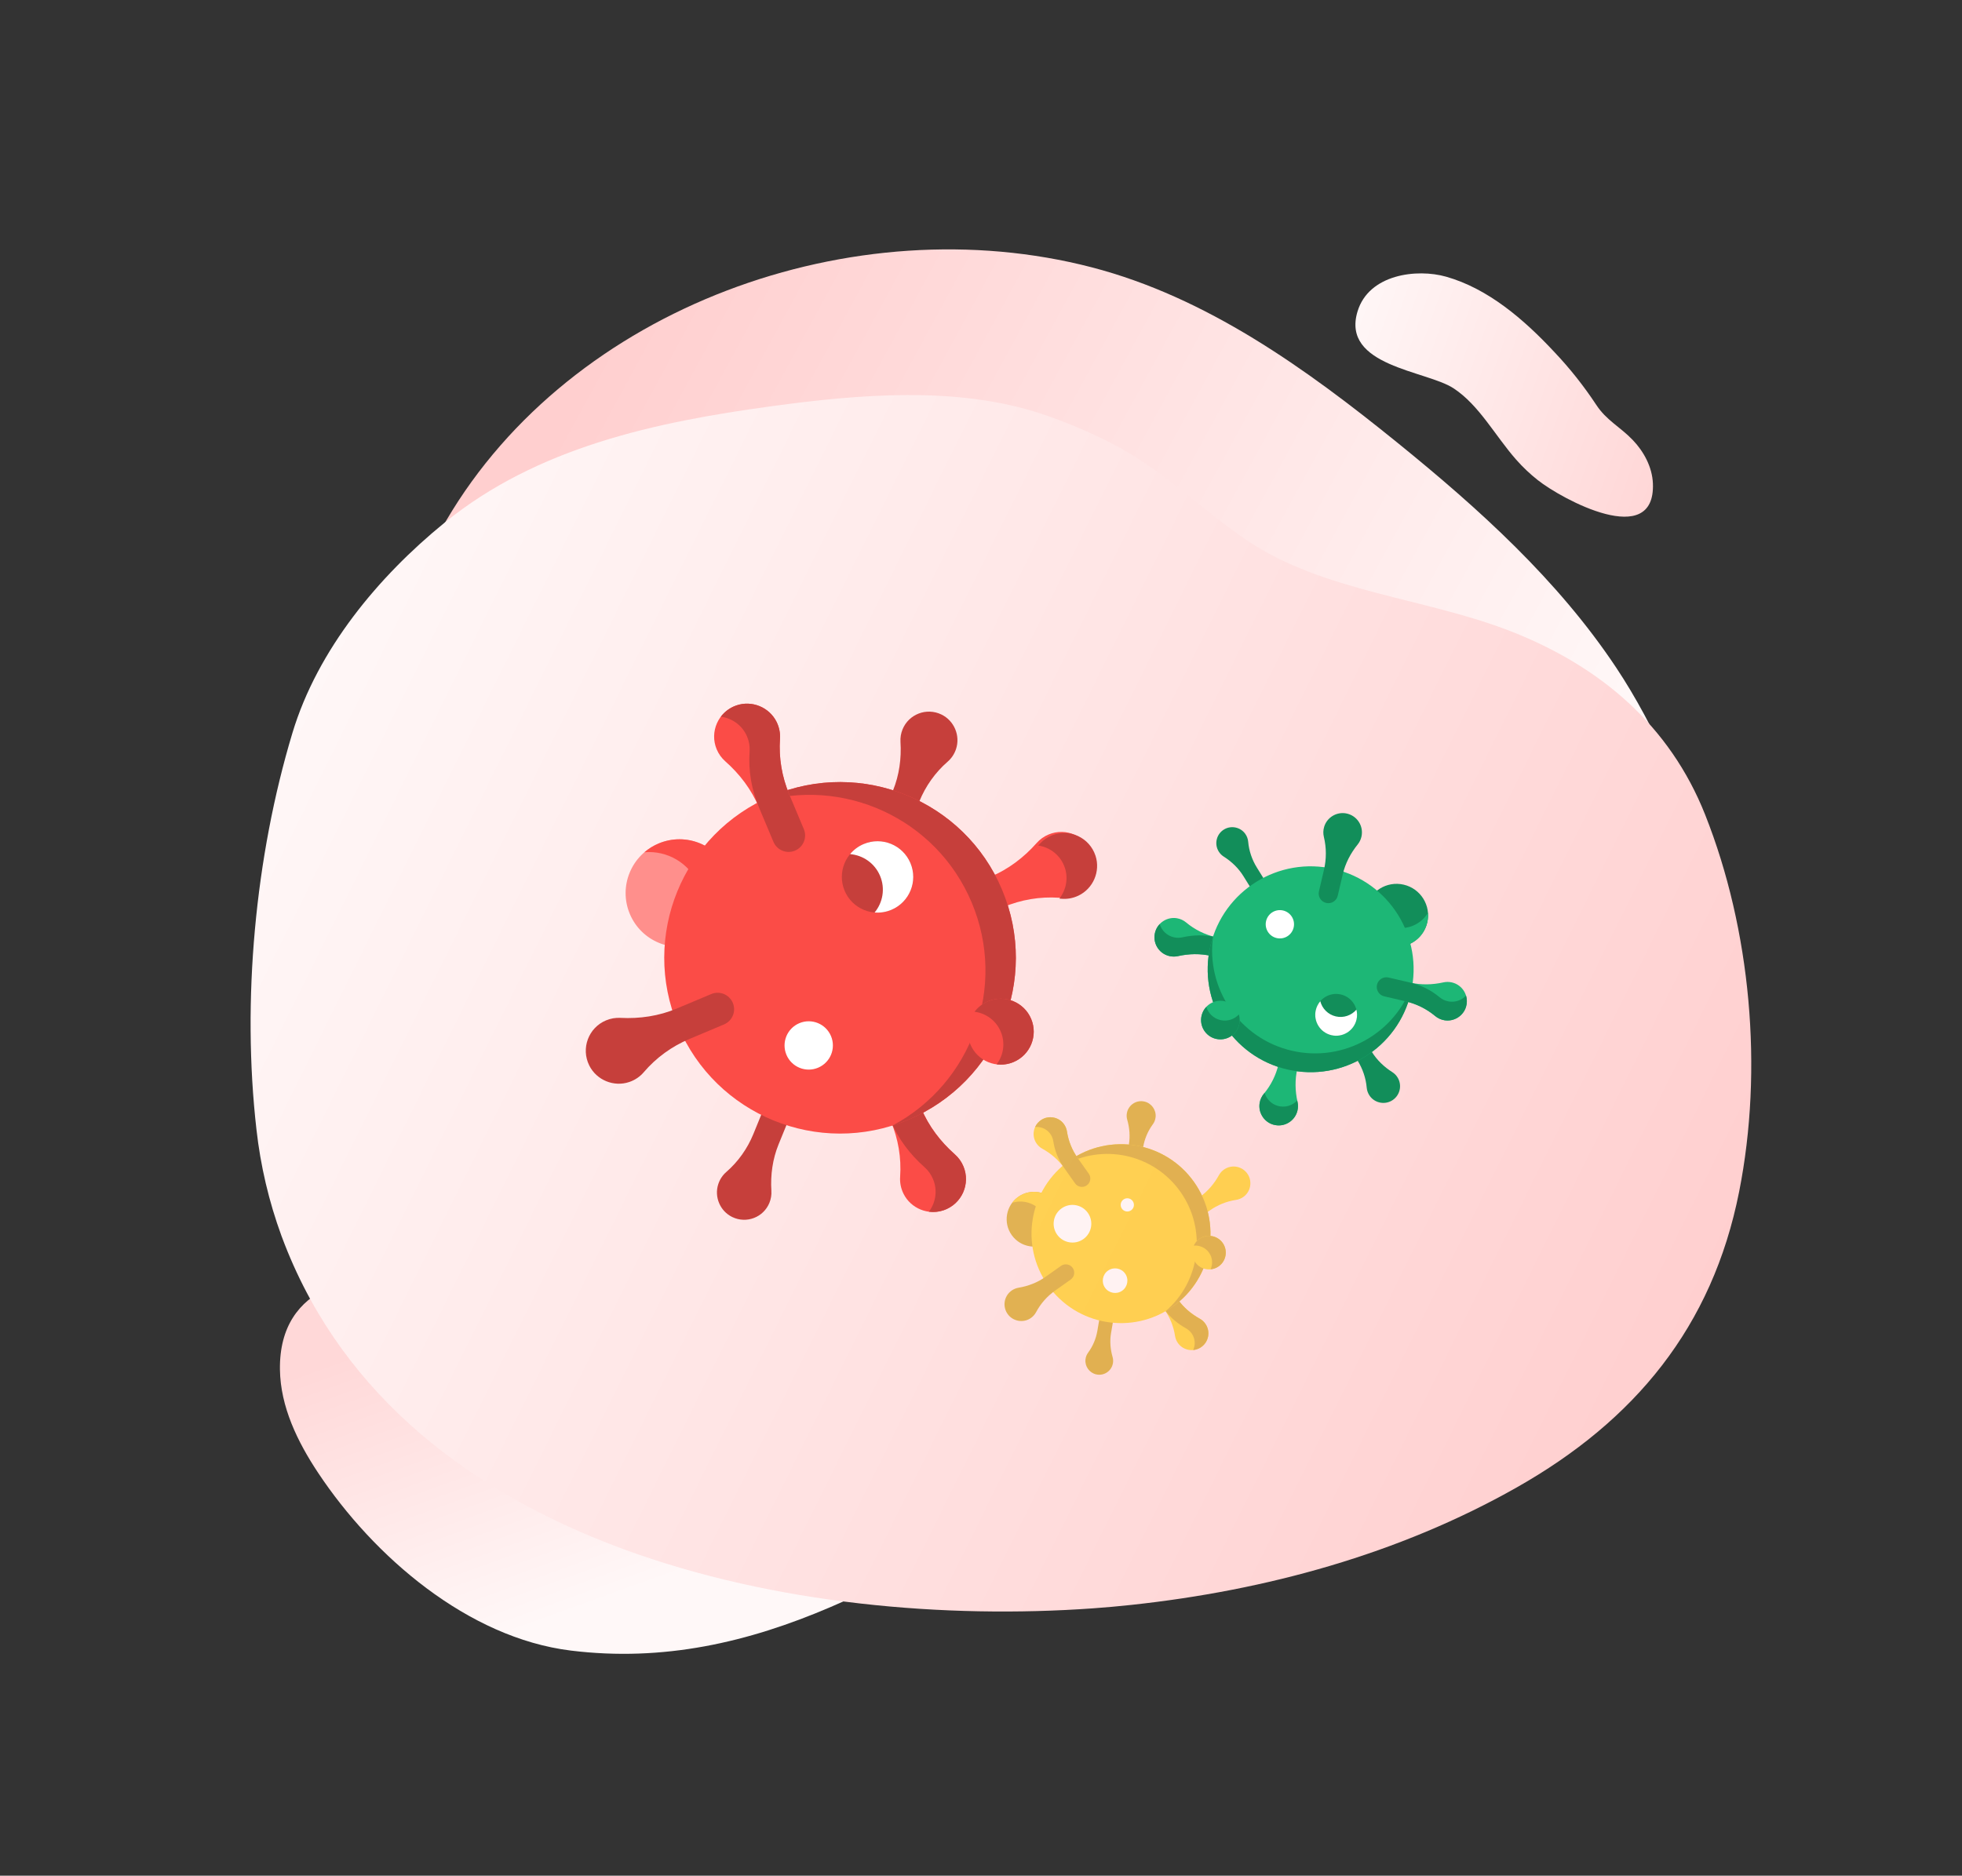 <svg width="891" height="852" viewBox="0 0 891 852" fill="none" xmlns="http://www.w3.org/2000/svg">
<rect x="0" y="0" width="891" height="852" fill="#333333" stroke="none"/>
<path d="M377.319 729.925C339.696 746.085 301.219 754.929 259.225 749.755C212.418 743.985 169.734 707.038 144.5 669.06C135.124 654.953 127.353 639.015 127.127 622.082C126.62 582.964 163.165 576.204 194.839 580.469C212.694 582.864 229.402 589.88 245.922 596.83C273.349 608.378 304.931 612.876 329.944 629.731C338.339 635.405 344.825 642.456 354.404 646.357C369.305 652.431 386.007 654.668 401.258 660.086C414.281 664.738 429.027 672.828 429.946 686.621C430.871 700.767 416.701 710.746 404.1 717.224C395.183 721.836 386.283 726.091 377.319 729.925Z" fill="url(#paint0_linear)"/>
<path d="M202.723 236.324C259.746 139.226 387.773 93.376 495.805 121.432C547.899 134.969 592.928 167.299 634.724 201.183C671.567 231.048 707.536 263.505 733.96 303.264C752.002 330.402 765.804 363.444 776.052 394.463C791.378 440.91 784.235 502.511 722.87 502.038C708.472 501.928 695.739 497.585 682.044 493.952C670.965 491.005 660.484 493.89 649.113 492.84C620.491 490.203 592.519 481.555 565.914 471.023C511.695 449.536 461.429 418.817 405.915 400.51C360.423 385.532 312.485 379.394 264.687 382.429C244.522 383.712 223.413 386.507 204.789 378.669C158.883 359.329 174.959 298.051 189.358 263.23C193.17 253.956 197.636 244.965 202.723 236.324Z" fill="url(#paint1_linear)"/>
<path d="M698.327 218.067C709.328 226.796 751.815 249.815 750.633 219.625C750.329 212.105 746.448 205.037 741.454 199.841C735.739 193.876 729.512 190.957 724.891 183.875C719.245 175.327 712.933 167.36 706.037 160.075C691.921 144.897 675.695 131.081 656.749 125.69C643.461 121.915 621.55 124.513 616.468 141.559C609.063 166.373 647.779 168.304 660.074 176.369C671.742 184 678.977 197.949 688.533 208.787C691.552 212.204 694.83 215.31 698.327 218.067Z" fill="url(#paint2_linear)"/>
<path d="M504.326 201.136C527.172 212.653 544.942 230.965 566.021 245.271C601.114 269.085 647.237 271.415 686.715 286.992C726.97 302.887 758.329 329.626 774.358 370.068C795.063 422.268 800.839 485.576 789.785 541.352C777.608 602.749 742.38 645.304 688.791 675.648C635.234 705.973 574.785 722.44 513.853 729C507.973 729.639 502.095 730.159 496.188 730.583C363.502 740.018 183.77 704.83 129.271 565.187C128.772 563.911 128.29 562.634 127.805 561.339C122.112 545.756 118.304 529.548 116.464 513.061C109.794 454.62 115.831 389.24 132.798 332.938C144.207 295.035 171.933 261.805 201.847 237.466C243.875 203.271 297.128 191.769 350.404 184.518C389.855 179.15 434.363 175.224 472.831 187.937C483.644 191.544 494.172 195.956 504.326 201.136Z" fill="url(#paint3_linear)"/>
<path d="M430.175 414.624C431.776 418.434 436.162 420.225 439.972 418.624L455.662 412.032C463.649 408.676 472.309 407.191 480.952 407.793C483.529 407.973 486.197 407.485 488.706 406.228C495.353 402.897 498.561 395.005 496.123 387.981C493.262 379.734 484.098 375.735 476.177 379.063C474.032 379.964 472.206 381.307 470.763 382.942C464.971 389.503 457.931 394.845 449.862 398.236L434.175 404.827C430.365 406.427 428.574 410.814 430.175 414.624Z" fill="#FB4C47"/>
<path d="M355.515 498.692C352.352 497.4 348.741 498.918 347.449 502.081L342.13 515.107C339.423 521.739 335.228 527.669 329.824 532.37C328.212 533.771 326.938 535.616 326.206 537.818C324.267 543.651 327.005 550.14 332.537 552.822C339.031 555.97 346.726 552.951 349.411 546.375C350.139 544.594 350.42 542.742 350.309 540.942C349.859 533.72 350.852 526.482 353.587 519.783L358.905 506.758C360.196 503.595 358.678 499.983 355.515 498.692Z" fill="#C63F3B"/>
<path d="M403.488 381.204C406.798 382.556 410.577 380.968 411.929 377.658L417.494 364.027C420.328 357.087 424.717 350.882 430.372 345.963C432.058 344.496 433.392 342.565 434.158 340.262C436.187 334.157 433.321 327.367 427.533 324.561C420.738 321.267 412.684 324.426 409.875 331.307C409.114 333.171 408.819 335.109 408.936 336.992C409.406 344.55 408.368 352.124 405.506 359.135L399.941 372.764C398.59 376.074 400.178 379.853 403.488 381.204Z" fill="#C63F3B"/>
<path d="M401.948 483.773C398.138 485.374 396.346 489.76 397.947 493.571L404.539 509.261C407.895 517.248 409.38 525.908 408.778 534.551C408.599 537.127 409.087 539.795 410.343 542.304C413.674 548.952 421.566 552.159 428.59 549.722C436.837 546.86 440.836 537.696 437.508 529.776C436.607 527.63 435.264 525.805 433.629 524.362C427.068 518.57 421.726 511.53 418.336 503.461L411.745 487.774C410.144 483.964 405.758 482.173 401.948 483.773Z" fill="#FB4C47"/>
<path d="M433.627 524.363C427.066 518.57 421.723 511.531 418.333 503.462L411.742 487.774C410.141 483.964 405.755 482.173 401.944 483.774C398.134 485.375 396.343 489.761 397.944 493.571L404.535 509.259C407.926 517.328 413.268 524.367 419.829 530.16C421.464 531.603 422.807 533.428 423.708 535.573C425.852 540.676 424.951 546.293 421.837 550.41C424.059 550.698 426.367 550.493 428.588 549.723C436.834 546.861 440.834 537.697 437.506 529.776C436.605 527.631 435.262 525.806 433.627 524.363Z" fill="#C63F3B"/>
<path d="M318.029 428.223C330.476 422.994 336.326 408.665 331.097 396.218C325.867 383.772 311.538 377.921 299.092 383.151C286.645 388.38 280.795 402.709 286.024 415.156C291.254 427.602 305.583 433.453 318.029 428.223Z" fill="#FF8F8C"/>
<path d="M299.097 383.15C296.69 384.161 294.533 385.516 292.652 387.129C302.947 386.232 313.086 391.976 317.304 402.015C321.522 412.054 318.528 423.316 310.682 430.041C313.15 429.826 315.627 429.234 318.034 428.223C330.481 422.993 336.331 408.664 331.102 396.218C325.872 383.771 311.543 377.921 299.097 383.15Z" fill="#FB4C47"/>
<path d="M412.405 508.668C453.046 491.593 472.149 444.805 455.074 404.164C437.999 363.524 391.211 344.42 350.57 361.496C309.929 378.571 290.826 425.359 307.901 466C324.977 506.64 371.765 525.744 412.405 508.668Z" fill="#FB4C47"/>
<path d="M350.57 361.495C348.244 362.473 345.991 363.552 343.808 364.718C382.675 352.481 425.18 371.647 441.277 409.961C457.375 448.274 441.315 492.047 405.371 511.242C407.731 510.498 410.079 509.645 412.406 508.668C453.047 491.592 472.15 444.804 455.075 404.163C438 363.523 391.211 344.42 350.57 361.495Z" fill="#C63F3B"/>
<path d="M404.796 413.281C413.051 409.812 416.932 400.309 413.463 392.053C409.995 383.798 400.491 379.918 392.236 383.386C383.98 386.855 380.1 396.359 383.569 404.614C387.037 412.869 396.541 416.749 404.796 413.281Z" fill="#C63F3B"/>
<path d="M392.234 383.387C389.745 384.432 387.657 386.03 386.045 387.974C391.874 388.458 397.242 392.085 399.664 397.851C402.087 403.617 400.921 409.989 397.186 414.491C399.703 414.7 402.305 414.327 404.795 413.281C413.05 409.813 416.93 400.309 413.462 392.054C409.993 383.798 400.49 379.918 392.234 383.387Z" fill="white"/>
<path d="M371.514 484.998C377.103 482.651 379.729 476.217 377.381 470.629C375.033 465.041 368.6 462.414 363.012 464.762C357.423 467.11 354.797 473.543 357.145 479.131C359.493 484.72 365.926 487.346 371.514 484.998Z" fill="white"/>
<path d="M460.278 482.421C467.898 479.22 471.48 470.447 468.278 462.827C465.076 455.206 456.304 451.624 448.683 454.826C441.063 458.028 437.481 466.801 440.683 474.421C443.885 482.041 452.657 485.623 460.278 482.421Z" fill="#FB4C47"/>
<path d="M448.683 454.827C446.169 455.883 444.097 457.548 442.561 459.576C447.686 460.229 452.334 463.518 454.48 468.625C456.625 473.731 455.721 479.352 452.601 483.471C455.124 483.793 457.763 483.479 460.277 482.423C467.898 479.221 471.479 470.448 468.278 462.828C465.076 455.208 456.303 451.625 448.683 454.827Z" fill="#C63F3B"/>
<path d="M332.791 455.54C334.392 459.35 332.602 463.736 328.791 465.337L313.102 471.929C305.114 475.285 297.993 480.432 292.373 487.026C290.698 488.992 288.482 490.556 285.828 491.468C278.797 493.885 270.915 490.652 267.604 483.994C263.717 476.179 267.275 466.834 275.195 463.506C277.341 462.605 279.578 462.241 281.755 462.355C290.495 462.81 299.238 461.521 307.307 458.131L322.995 451.54C326.804 449.939 331.191 451.73 332.791 455.54Z" fill="#C63F3B"/>
<path d="M361.035 386.389C364.845 384.788 366.637 380.402 365.036 376.591L358.443 360.902C355.088 352.914 353.603 344.254 354.205 335.612C354.384 333.035 353.896 330.367 352.639 327.858C349.309 321.211 341.417 318.003 334.392 320.44C326.146 323.302 322.146 332.466 325.474 340.387C326.376 342.532 327.719 344.357 329.354 345.8C335.915 351.593 341.257 358.632 344.647 366.701L351.239 382.389C352.839 386.199 357.225 387.99 361.035 386.389Z" fill="#FB4C47"/>
<path d="M352.64 327.858C349.31 321.21 341.418 318.003 334.393 320.44C331.459 321.458 329.067 323.276 327.347 325.55C332.154 326.174 336.565 329.11 338.843 333.655C340.099 336.164 340.588 338.832 340.408 341.409C339.806 350.051 341.291 358.712 344.647 366.699L351.239 382.389C352.839 386.198 357.226 387.99 361.036 386.389C364.847 384.788 366.637 380.402 365.036 376.591L358.444 360.902C355.088 352.914 353.604 344.254 354.206 335.612C354.385 333.035 353.898 330.367 352.64 327.858Z" fill="#C63F3B"/>
<path d="M477.738 379.452C475.578 380.313 473.729 381.621 472.257 383.229C471.997 383.513 471.731 383.792 471.465 384.071C476.903 384.84 481.756 388.584 483.612 394.269C485.2 399.131 484.107 404.354 481.087 408.184C481.385 408.205 481.684 408.223 481.982 408.249C484.554 408.475 487.229 408.037 489.759 406.827C496.463 403.621 499.813 395.793 497.506 388.729C494.798 380.436 485.714 376.271 477.738 379.452Z" fill="#C63F3B"/>
<g opacity="0.63">
<path d="M536.882 554.024C538.098 555.741 540.475 556.147 542.192 554.931L549.261 549.924C552.86 547.375 557 545.682 561.361 545.028C562.661 544.833 563.933 544.296 565.041 543.394C567.977 541.006 568.7 536.73 566.714 533.509C564.382 529.727 559.387 528.75 555.818 531.278C554.852 531.962 554.093 532.831 553.556 533.803C551.402 537.702 548.493 541.134 544.857 543.709L537.789 548.715C536.072 549.93 535.666 552.308 536.882 554.024Z" fill="#FFC700"/>
<path d="M503.189 594.854C501.475 594.561 499.848 595.714 499.555 597.428L498.349 604.488C497.735 608.082 496.305 611.491 494.138 614.424C493.492 615.298 493.062 616.355 492.942 617.53C492.622 620.642 494.698 623.565 497.743 624.287C501.317 625.135 504.808 622.786 505.417 619.222C505.582 618.257 505.517 617.305 505.263 616.423C504.243 612.884 503.938 609.178 504.558 605.547L505.764 598.488C506.056 596.774 504.903 595.147 503.189 594.854Z" fill="#D09700"/>
<path d="M514.068 531.179C515.862 531.485 517.565 530.279 517.871 528.485L519.133 521.098C519.775 517.337 521.272 513.769 523.539 510.701C524.215 509.786 524.665 508.679 524.791 507.45C525.126 504.193 522.953 501.135 519.767 500.379C516.027 499.492 512.374 501.95 511.737 505.68C511.564 506.69 511.632 507.685 511.897 508.608C512.965 512.312 513.284 516.19 512.636 519.989L511.374 527.376C511.068 529.17 512.274 530.872 514.068 531.179Z" fill="#D09700"/>
<path d="M524.613 582.32C522.897 583.536 522.49 585.913 523.706 587.63L528.713 594.699C531.262 598.298 532.955 602.438 533.61 606.799C533.805 608.099 534.342 609.371 535.243 610.479C537.632 613.415 541.907 614.138 545.129 612.152C548.911 609.82 549.888 604.825 547.36 601.256C546.675 600.29 545.807 599.531 544.835 598.994C540.936 596.84 537.504 593.931 534.929 590.295L529.923 583.227C528.707 581.51 526.33 581.104 524.613 582.32Z" fill="#FFC700"/>
<path d="M544.835 598.992C540.935 596.838 537.504 593.929 534.929 590.293L529.923 583.225C528.707 581.508 526.329 581.102 524.613 582.318C522.896 583.534 522.49 585.911 523.706 587.628L528.712 594.697C531.287 598.332 534.718 601.241 538.618 603.396C539.589 603.932 540.458 604.691 541.143 605.658C542.771 607.957 542.943 610.847 541.85 613.237C542.986 613.135 544.11 612.779 545.129 612.15C548.911 609.819 549.887 604.824 547.36 601.255C546.675 600.288 545.806 599.529 544.835 598.992Z" fill="#D09700"/>
<path d="M476.789 563.973C482.397 560.001 483.723 552.236 479.751 546.628C475.779 541.02 468.014 539.693 462.406 543.665C456.798 547.637 455.471 555.403 459.443 561.011C463.415 566.619 471.181 567.945 476.789 563.973Z" fill="#D09700"/>
<path d="M462.406 543.665C461.322 544.433 460.4 545.344 459.642 546.353C464.659 544.772 470.331 546.507 473.535 551.03C476.739 555.554 476.493 561.48 473.336 565.688C474.539 565.309 475.705 564.741 476.789 563.973C482.397 560.001 483.724 552.235 479.752 546.627C475.78 541.019 468.014 539.693 462.406 543.665Z" fill="#FFC700"/>
<path d="M532.556 593.537C550.867 580.568 555.198 555.21 542.229 536.899C529.26 518.588 503.902 514.257 485.591 527.226C467.28 540.195 462.949 565.553 475.918 583.864C488.887 602.175 514.244 606.506 532.556 593.537Z" fill="#FFC700"/>
<path d="M485.597 527.225C484.549 527.968 483.549 528.753 482.593 529.573C500.556 519.204 523.793 524.039 536.019 541.301C548.245 558.564 545.094 582.088 529.351 595.592C530.441 594.962 531.514 594.279 532.562 593.537C550.874 580.567 555.205 555.21 542.236 536.898C529.267 518.587 503.909 514.256 485.597 527.225Z" fill="#D09700"/>
<path d="M513.679 549.759C515.033 548.8 515.353 546.925 514.394 545.57C513.435 544.216 511.56 543.896 510.206 544.855C508.851 545.814 508.531 547.689 509.49 549.044C510.449 550.398 512.325 550.718 513.679 549.759Z" fill="white"/>
<path d="M509.622 586.287C512.14 584.503 512.736 581.016 510.953 578.498C509.169 575.98 505.682 575.384 503.164 577.167C500.646 578.951 500.05 582.438 501.834 584.956C503.617 587.474 507.104 588.07 509.622 586.287Z" fill="white"/>
<path d="M491.987 562.846C495.842 560.116 496.754 554.777 494.023 550.922C491.293 547.067 485.954 546.155 482.099 548.885C478.243 551.616 477.332 556.954 480.062 560.81C482.793 564.665 488.131 565.577 491.987 562.846Z" fill="white"/>
<path d="M553.446 575.213C556.88 572.781 557.692 568.026 555.26 564.593C552.828 561.159 548.073 560.347 544.64 562.779C541.206 565.211 540.394 569.965 542.826 573.399C545.258 576.832 550.013 577.644 553.446 575.213Z" fill="#FFC700"/>
<path d="M544.641 562.779C543.509 563.581 542.663 564.637 542.123 565.815C544.742 565.574 547.415 566.695 549.045 568.996C550.674 571.297 550.845 574.19 549.749 576.581C551.038 576.463 552.315 576.016 553.448 575.213C556.882 572.781 557.693 568.027 555.262 564.593C552.83 561.16 548.075 560.347 544.641 562.779Z" fill="#D09700"/>
<path d="M487.137 575.919C488.353 577.636 487.947 580.013 486.23 581.229L479.161 586.236C475.562 588.785 472.591 592.128 470.526 596.025C469.911 597.186 468.982 598.208 467.764 598.954C464.536 600.931 460.263 600.194 457.883 597.251C455.09 593.796 455.826 588.76 459.395 586.232C460.362 585.548 461.433 585.12 462.528 584.936C466.921 584.198 471.124 582.593 474.759 580.018L481.828 575.012C483.544 573.796 485.921 574.202 487.137 575.919Z" fill="#D09700"/>
<path d="M493.539 538.443C495.255 537.227 495.662 534.85 494.446 533.133L489.439 526.064C486.89 522.465 485.197 518.325 484.542 513.964C484.347 512.664 483.81 511.392 482.909 510.284C480.521 507.348 476.245 506.625 473.023 508.611C469.241 510.943 468.265 515.938 470.792 519.507C471.477 520.473 472.346 521.232 473.317 521.769C477.217 523.923 480.648 526.832 483.223 530.468L488.229 537.536C489.445 539.253 491.822 539.659 493.539 538.443Z" fill="#FFC700"/>
<path d="M482.907 510.284C480.518 507.348 476.243 506.625 473.021 508.611C471.675 509.441 470.687 510.608 470.083 511.928C472.541 511.707 475.057 512.68 476.69 514.687C477.591 515.795 478.128 517.067 478.323 518.367C478.978 522.729 480.671 526.868 483.22 530.467L488.227 537.536C489.442 539.253 491.82 539.659 493.537 538.443C495.253 537.227 495.659 534.85 494.444 533.133L489.437 526.064C486.888 522.465 485.195 518.326 484.54 513.964C484.345 512.664 483.808 511.392 482.907 510.284Z" fill="#D09700"/>
</g>
<path d="M588.172 470.391C585.815 469.841 583.458 471.305 582.907 473.662L580.64 483.369C579.486 488.31 577.213 492.927 573.957 496.819C572.986 497.979 572.3 499.412 572.033 501.034C571.328 505.332 573.968 509.566 578.137 510.824C583.031 512.302 588.078 509.331 589.223 504.431C589.533 503.104 589.523 501.776 589.244 500.53C588.124 495.528 588.01 490.353 589.176 485.361L591.443 475.656C591.994 473.299 590.529 470.942 588.172 470.391Z" fill="#1DB776"/>
<path d="M573.973 406.088C575.672 405.031 576.194 402.797 575.138 401.097L570.789 394.097C568.575 390.534 567.205 386.506 566.833 382.327C566.722 381.081 566.286 379.842 565.493 378.738C563.393 375.814 559.375 374.882 556.201 376.583C552.476 378.58 551.262 383.268 553.458 386.802C554.053 387.759 554.834 388.529 555.726 389.095C559.305 391.364 562.397 394.323 564.633 397.923L568.982 404.922C570.039 406.622 572.273 407.144 573.973 406.088Z" fill="#128E5A"/>
<path d="M613.196 469.223C611.417 470.328 610.871 472.666 611.976 474.445L616.527 481.77C618.844 485.499 620.277 489.714 620.666 494.087C620.782 495.391 621.239 496.687 622.069 497.842C624.266 500.903 628.471 501.878 631.792 500.098C635.69 498.007 636.96 493.102 634.663 489.405C634.04 488.403 633.222 487.597 632.289 487.005C628.544 484.63 625.309 481.534 622.968 477.767L618.418 470.443C617.312 468.664 614.974 468.118 613.196 469.223Z" fill="#128E5A"/>
<path d="M565.083 433.233C565.633 430.875 564.169 428.518 561.812 427.968L552.105 425.7C547.164 424.546 542.547 422.273 538.655 419.017C537.495 418.046 536.062 417.36 534.44 417.094C530.143 416.388 525.909 419.028 524.65 423.197C523.172 428.091 526.143 433.138 531.043 434.283C532.371 434.593 533.698 434.583 534.944 434.304C539.946 433.184 545.121 433.07 550.113 434.236L559.818 436.503C562.175 437.054 564.532 435.59 565.083 433.233Z" fill="#1DB776"/>
<path d="M534.946 434.304C539.948 433.184 545.123 433.071 550.115 434.237L559.82 436.504C562.177 437.054 564.534 435.59 565.085 433.233C565.635 430.875 564.171 428.518 561.814 427.968L552.109 425.701C547.117 424.535 541.942 424.648 536.94 425.768C535.693 426.048 534.366 426.057 533.039 425.747C529.882 425.01 527.528 422.652 526.646 419.759C525.746 420.714 525.05 421.879 524.652 423.197C523.174 428.092 526.145 433.138 531.045 434.283C532.372 434.593 533.699 434.584 534.946 434.304Z" fill="#128E5A"/>
<path d="M620.274 412.534C618.475 420.234 623.259 427.934 630.959 429.733C638.659 431.532 646.359 426.748 648.158 419.047C649.957 411.347 645.173 403.647 637.473 401.849C629.772 400.05 622.072 404.834 620.274 412.534Z" fill="#128E5A"/>
<path d="M648.16 419.049C648.508 417.56 648.607 416.072 648.489 414.625C645.375 419.816 639.166 422.649 632.955 421.198C626.744 419.748 622.433 414.457 621.941 408.424C621.194 409.668 620.624 411.046 620.276 412.536C618.477 420.236 623.261 427.936 630.961 429.735C638.661 431.533 646.362 426.749 648.16 419.049Z" fill="#1DB776"/>
<path d="M549.681 429.636C543.808 454.779 559.429 479.922 584.572 485.795C609.714 491.668 634.857 476.047 640.73 450.904C646.603 425.762 630.982 400.619 605.839 394.746C580.697 388.873 555.554 404.494 549.681 429.636Z" fill="#1DB776"/>
<path d="M640.739 450.903C641.075 449.464 641.337 448.024 641.535 446.588C633.977 469.226 610.277 482.795 586.574 477.258C562.871 471.721 547.634 449.058 550.887 425.415C550.428 426.789 550.026 428.196 549.69 429.636C543.817 454.778 559.438 479.921 584.58 485.794C609.723 491.667 634.866 476.046 640.739 450.903Z" fill="#128E5A"/>
<path d="M597.529 458.818C596.336 463.925 599.509 469.032 604.616 470.225C609.723 471.418 614.83 468.245 616.023 463.138C617.216 458.031 614.043 452.923 608.936 451.73C603.829 450.537 598.722 453.71 597.529 458.818Z" fill="#128E5A"/>
<path d="M616.033 463.136C616.393 461.596 616.353 460.057 615.985 458.624C613.752 461.222 610.187 462.521 606.62 461.688C603.053 460.854 600.431 458.111 599.58 454.792C598.616 455.914 597.898 457.276 597.538 458.816C596.346 463.923 599.519 469.031 604.626 470.224C609.733 471.417 614.84 468.244 616.033 463.136Z" fill="white"/>
<path d="M574.964 418.38C574.157 421.837 576.305 425.294 579.762 426.102C583.219 426.91 586.677 424.762 587.484 421.304C588.292 417.847 586.144 414.39 582.686 413.582C579.229 412.774 575.772 414.922 574.964 418.38Z" fill="white"/>
<path d="M545.671 461.36C544.57 466.075 547.499 470.79 552.214 471.891C556.929 472.992 561.644 470.063 562.745 465.348C563.846 460.633 560.917 455.918 556.202 454.817C551.487 453.716 546.772 456.645 545.671 461.36Z" fill="#1DB776"/>
<path d="M562.749 465.347C563.112 463.791 563.034 462.236 562.601 460.811C560.529 463.017 557.371 464.091 554.212 463.353C551.052 462.615 548.697 460.253 547.817 457.357C546.796 458.443 546.038 459.803 545.674 461.358C544.573 466.073 547.503 470.788 552.217 471.89C556.932 472.991 561.648 470.062 562.749 465.347Z" fill="#128E5A"/>
<path d="M602.244 410.146C599.887 409.596 598.422 407.239 598.973 404.882L601.24 395.175C602.394 390.234 602.402 385.087 601.207 380.156C600.85 378.686 600.87 377.097 601.35 375.525C602.621 371.36 606.863 368.733 611.158 369.452C616.201 370.295 619.41 375.194 618.265 380.095C617.955 381.422 617.358 382.608 616.556 383.601C613.336 387.59 610.941 392.179 609.775 397.17L607.508 406.876C606.958 409.232 604.601 410.697 602.244 410.146Z" fill="#128E5A"/>
<path d="M625.332 447.307C624.781 449.664 626.246 452.021 628.603 452.572L638.31 454.839C643.251 455.994 647.868 458.267 651.76 461.523C652.92 462.494 654.353 463.18 655.975 463.446C660.272 464.152 664.506 461.512 665.765 457.343C667.242 452.448 664.272 447.401 659.372 446.257C658.044 445.947 656.717 445.956 655.471 446.235C650.468 447.356 645.294 447.469 640.302 446.303L630.597 444.036C628.24 443.486 625.883 444.95 625.332 447.307Z" fill="#1DB776"/>
<path d="M655.973 463.444C660.271 464.15 664.505 461.51 665.764 457.341C666.289 455.6 666.25 453.84 665.763 452.243C663.814 454.308 660.906 455.391 657.967 454.908C656.346 454.642 654.912 453.956 653.752 452.985C649.861 449.729 645.243 447.456 640.302 446.301L630.596 444.034C628.239 443.484 625.881 444.948 625.331 447.305C624.78 449.663 626.244 452.02 628.602 452.57L638.308 454.837C643.25 455.992 647.867 458.265 651.758 461.521C652.919 462.492 654.352 463.178 655.973 463.444Z" fill="#128E5A"/>
<path d="M589.221 504.437C589.53 503.11 589.521 501.784 589.242 500.538C589.193 500.318 589.148 500.096 589.102 499.875C586.911 502.23 583.486 503.308 580.132 502.295C577.264 501.429 575.121 499.154 574.292 496.42C574.182 496.556 574.074 496.694 573.961 496.828C572.991 497.988 572.305 499.42 572.039 501.041C571.334 505.337 573.972 509.569 578.14 510.827C583.032 512.304 588.076 509.335 589.221 504.437Z" fill="#128E5A"/>
<defs>
<linearGradient id="paint0_linear" x1="124.059" y1="627.687" x2="173.076" y2="763.827" gradientUnits="userSpaceOnUse">
<stop stop-color="#FFD8D8"/>
<stop offset="1" stop-color="#FFF8F8"/>
</linearGradient>
<linearGradient id="paint1_linear" x1="770.471" y1="282.693" x2="333.853" y2="45.345" gradientUnits="userSpaceOnUse">
<stop stop-color="#FFF8F8"/>
<stop offset="1" stop-color="#FFCFCF"/>
</linearGradient>
<linearGradient id="paint2_linear" x1="751.658" y1="219.027" x2="593.938" y2="163.505" gradientUnits="userSpaceOnUse">
<stop stop-color="#FFD7D7"/>
<stop offset="1" stop-color="#FFF9F9"/>
</linearGradient>
<linearGradient id="paint3_linear" x1="745.235" y1="653.48" x2="105.067" y2="336.53" gradientUnits="userSpaceOnUse">
<stop stop-color="#FFCFCF"/>
<stop offset="1" stop-color="#FFF8F8"/>
</linearGradient>
</defs>
</svg>
